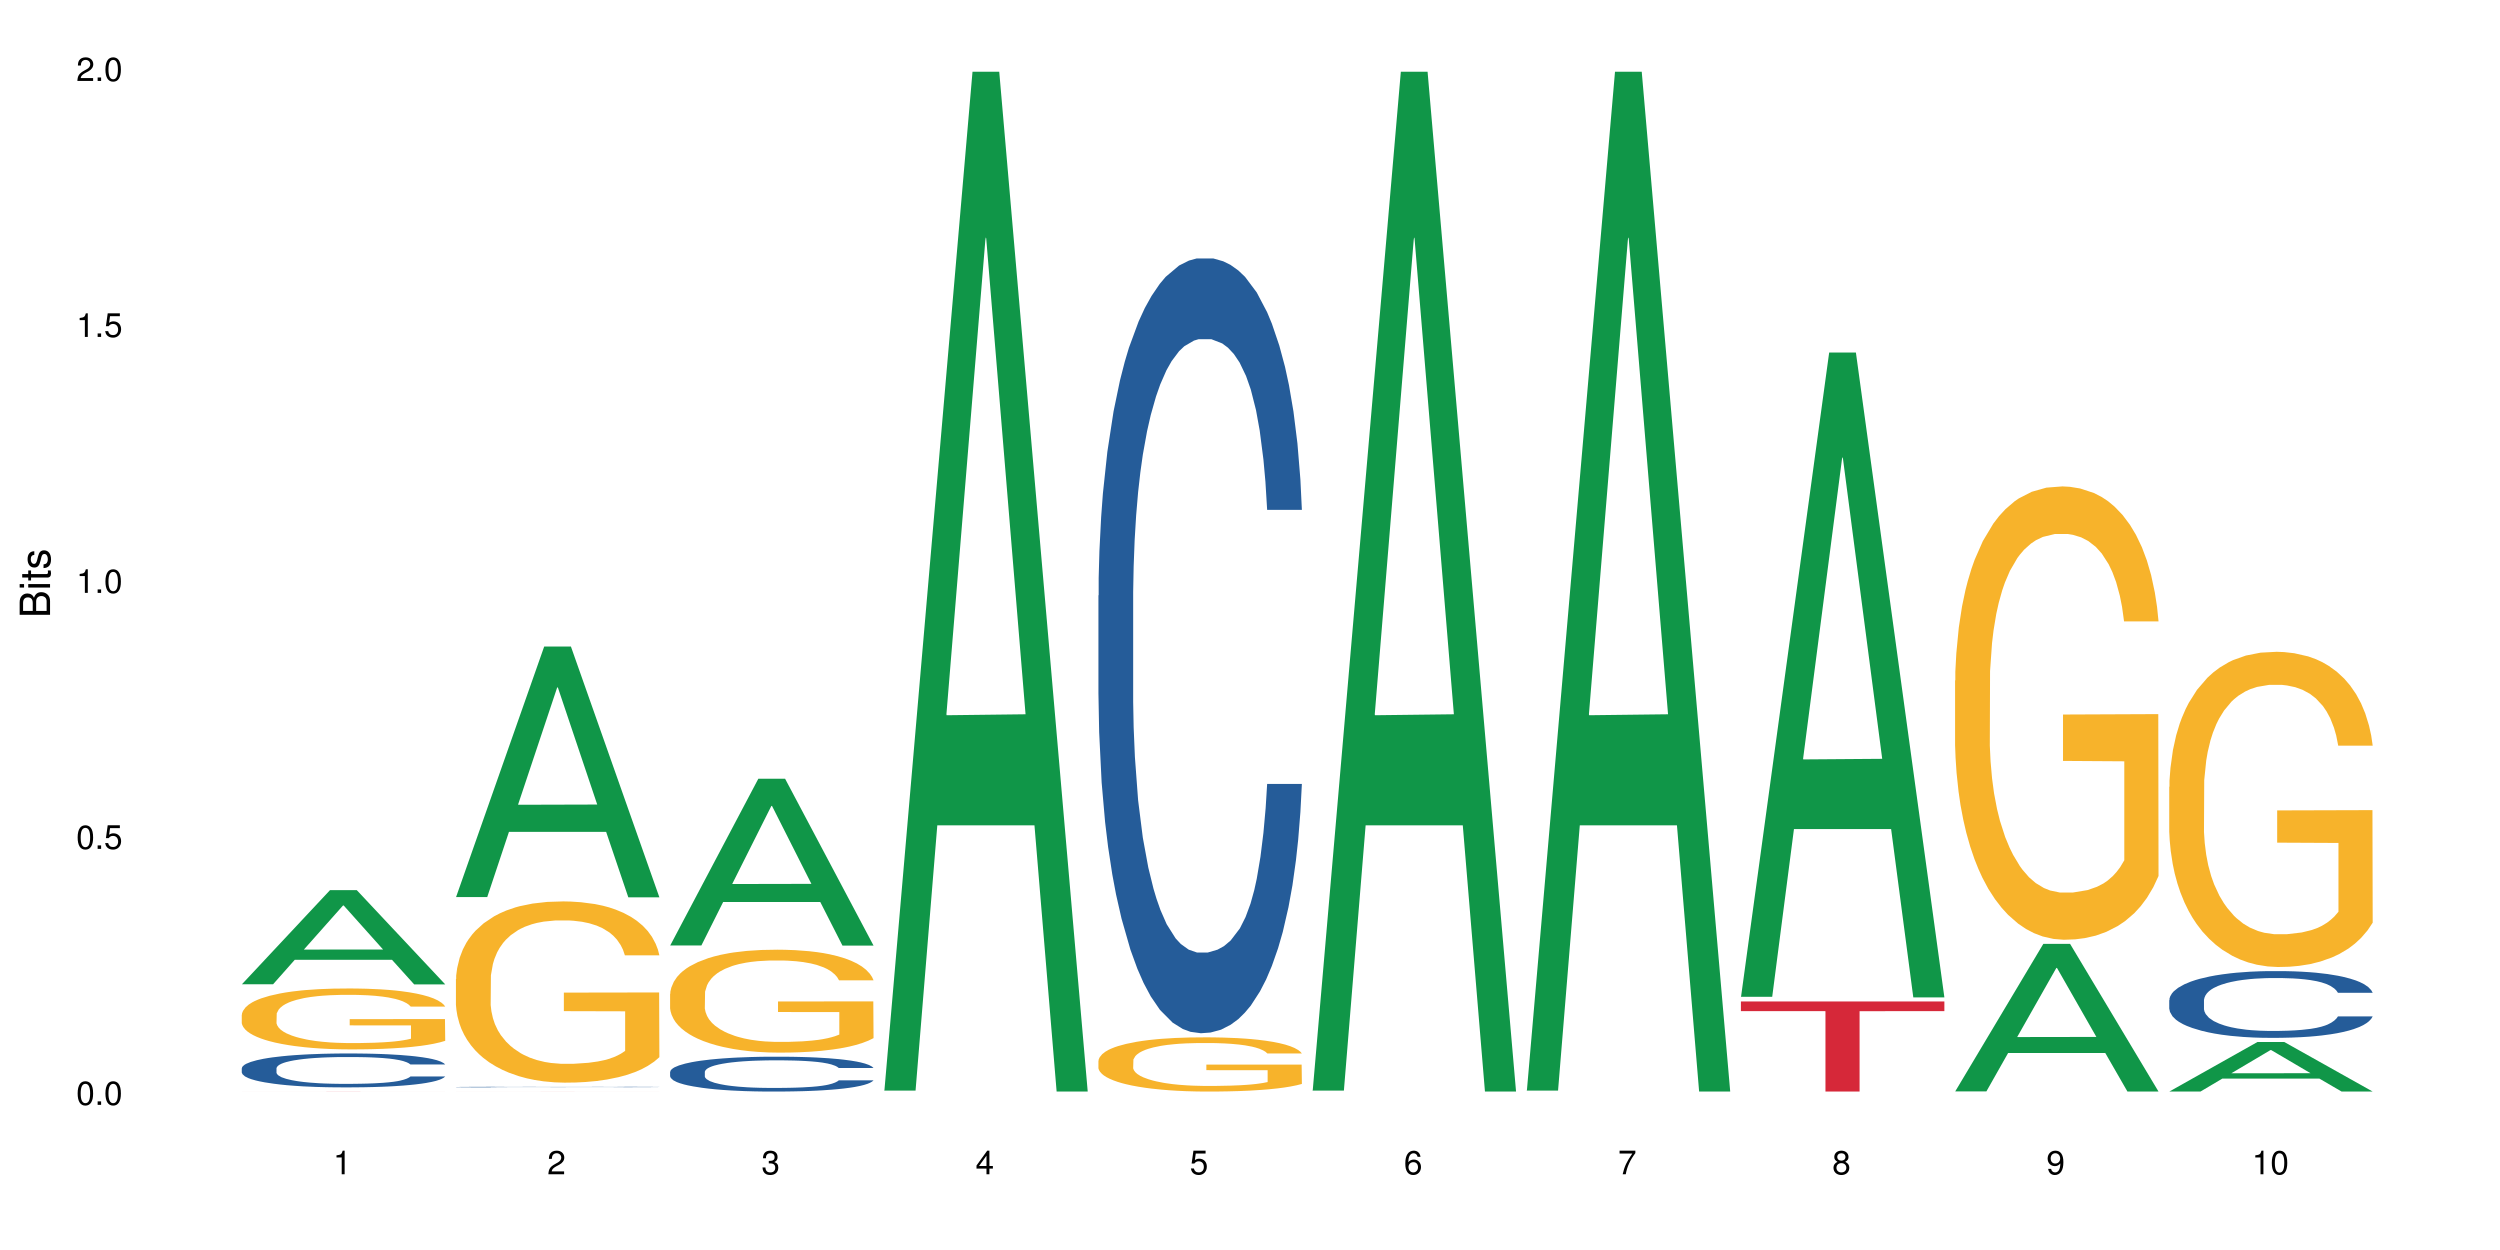 <?xml version="1.0" encoding="UTF-8"?>
<svg xmlns="http://www.w3.org/2000/svg" xmlns:xlink="http://www.w3.org/1999/xlink" width="720pt" height="360pt" viewBox="0 0 720 360" version="1.1">
<defs>
<g>
<symbol overflow="visible" id="glyph0-0">
<path style="stroke:none;" d=""/>
</symbol>
<symbol overflow="visible" id="glyph0-1">
<path style="stroke:none;" d="M 2.641 -6.797 C 2 -6.797 1.422 -6.531 1.078 -6.047 C 0.641 -5.453 0.406 -4.547 0.406 -3.297 C 0.406 -1 1.188 0.219 2.641 0.219 C 4.078 0.219 4.859 -1 4.859 -3.234 C 4.859 -4.562 4.656 -5.438 4.203 -6.047 C 3.844 -6.531 3.281 -6.797 2.641 -6.797 Z M 2.641 -6.047 C 3.547 -6.047 4 -5.125 4 -3.312 C 4 -1.375 3.562 -0.484 2.625 -0.484 C 1.734 -0.484 1.281 -1.422 1.281 -3.281 C 1.281 -5.141 1.734 -6.047 2.641 -6.047 Z M 2.641 -6.047 "/>
</symbol>
<symbol overflow="visible" id="glyph0-2">
<path style="stroke:none;" d="M 1.828 -1 L 0.828 -1 L 0.828 0 L 1.828 0 Z M 1.828 -1 "/>
</symbol>
<symbol overflow="visible" id="glyph0-3">
<path style="stroke:none;" d="M 4.562 -6.797 L 1.062 -6.797 L 0.547 -3.094 L 1.328 -3.094 C 1.719 -3.562 2.047 -3.734 2.578 -3.734 C 3.484 -3.734 4.062 -3.109 4.062 -2.094 C 4.062 -1.125 3.484 -0.531 2.578 -0.531 C 1.828 -0.531 1.375 -0.906 1.188 -1.672 L 0.328 -1.672 C 0.453 -1.109 0.547 -0.844 0.75 -0.594 C 1.125 -0.078 1.828 0.219 2.594 0.219 C 3.969 0.219 4.922 -0.781 4.922 -2.219 C 4.922 -3.562 4.031 -4.484 2.719 -4.484 C 2.25 -4.484 1.859 -4.359 1.469 -4.062 L 1.734 -5.969 L 4.562 -5.969 Z M 4.562 -6.797 "/>
</symbol>
<symbol overflow="visible" id="glyph0-4">
<path style="stroke:none;" d="M 2.484 -4.844 L 2.484 0 L 3.328 0 L 3.328 -6.797 L 2.766 -6.797 C 2.469 -5.75 2.281 -5.609 0.984 -5.453 L 0.984 -4.844 Z M 2.484 -4.844 "/>
</symbol>
<symbol overflow="visible" id="glyph0-5">
<path style="stroke:none;" d="M 4.859 -0.828 L 1.281 -0.828 C 1.359 -1.391 1.672 -1.75 2.5 -2.234 L 3.469 -2.75 C 4.406 -3.266 4.906 -3.969 4.906 -4.812 C 4.906 -5.375 4.672 -5.906 4.266 -6.266 C 3.859 -6.625 3.375 -6.797 2.719 -6.797 C 1.859 -6.797 1.219 -6.5 0.844 -5.922 C 0.609 -5.562 0.5 -5.125 0.484 -4.438 L 1.328 -4.438 C 1.359 -4.906 1.406 -5.188 1.531 -5.406 C 1.75 -5.812 2.188 -6.062 2.703 -6.062 C 3.469 -6.062 4.031 -5.516 4.031 -4.781 C 4.031 -4.25 3.719 -3.797 3.125 -3.438 L 2.234 -2.938 C 0.812 -2.141 0.406 -1.5 0.328 0 L 4.859 0 Z M 4.859 -0.828 "/>
</symbol>
<symbol overflow="visible" id="glyph0-6">
<path style="stroke:none;" d="M 2.125 -3.125 L 2.578 -3.125 C 3.516 -3.125 3.984 -2.703 3.984 -1.891 C 3.984 -1.031 3.469 -0.531 2.578 -0.531 C 1.656 -0.531 1.203 -0.984 1.156 -1.969 L 0.312 -1.969 C 0.344 -1.422 0.438 -1.078 0.609 -0.766 C 0.953 -0.109 1.625 0.219 2.547 0.219 C 3.953 0.219 4.859 -0.609 4.859 -1.906 C 4.859 -2.766 4.516 -3.25 3.703 -3.516 C 4.344 -3.766 4.656 -4.25 4.656 -4.938 C 4.656 -6.109 3.875 -6.797 2.578 -6.797 C 1.203 -6.797 0.484 -6.047 0.453 -4.609 L 1.297 -4.609 C 1.312 -5.016 1.344 -5.25 1.453 -5.453 C 1.641 -5.828 2.062 -6.062 2.594 -6.062 C 3.344 -6.062 3.797 -5.625 3.797 -4.906 C 3.797 -4.422 3.609 -4.141 3.25 -3.984 C 3.016 -3.891 2.719 -3.844 2.125 -3.844 Z M 2.125 -3.125 "/>
</symbol>
<symbol overflow="visible" id="glyph0-7">
<path style="stroke:none;" d="M 3.141 -1.625 L 3.141 0 L 3.984 0 L 3.984 -1.625 L 4.984 -1.625 L 4.984 -2.391 L 3.984 -2.391 L 3.984 -6.797 L 3.359 -6.797 L 0.266 -2.516 L 0.266 -1.625 Z M 3.141 -2.391 L 1 -2.391 L 3.141 -5.359 Z M 3.141 -2.391 "/>
</symbol>
<symbol overflow="visible" id="glyph0-8">
<path style="stroke:none;" d="M 4.781 -5.031 C 4.609 -6.141 3.891 -6.797 2.844 -6.797 C 2.094 -6.797 1.422 -6.438 1.031 -5.828 C 0.609 -5.172 0.406 -4.344 0.406 -3.094 C 0.406 -1.953 0.578 -1.234 0.984 -0.625 C 1.359 -0.078 1.953 0.219 2.703 0.219 C 3.984 0.219 4.922 -0.734 4.922 -2.078 C 4.922 -3.344 4.062 -4.234 2.844 -4.234 C 2.172 -4.234 1.641 -3.969 1.281 -3.469 C 1.281 -5.125 1.828 -6.047 2.797 -6.047 C 3.391 -6.047 3.797 -5.672 3.938 -5.031 Z M 2.734 -3.484 C 3.547 -3.484 4.062 -2.922 4.062 -2 C 4.062 -1.156 3.484 -0.531 2.703 -0.531 C 1.922 -0.531 1.328 -1.188 1.328 -2.047 C 1.328 -2.891 1.906 -3.484 2.734 -3.484 Z M 2.734 -3.484 "/>
</symbol>
<symbol overflow="visible" id="glyph0-9">
<path style="stroke:none;" d="M 4.984 -6.797 L 0.438 -6.797 L 0.438 -5.969 L 4.109 -5.969 C 2.5 -3.656 1.828 -2.234 1.328 0 L 2.219 0 C 2.594 -2.172 3.453 -4.047 4.984 -6.094 Z M 4.984 -6.797 "/>
</symbol>
<symbol overflow="visible" id="glyph0-10">
<path style="stroke:none;" d="M 3.75 -3.578 C 4.453 -4 4.688 -4.344 4.688 -4.984 C 4.688 -6.047 3.844 -6.797 2.641 -6.797 C 1.438 -6.797 0.594 -6.047 0.594 -4.984 C 0.594 -4.359 0.828 -4.016 1.516 -3.578 C 0.734 -3.203 0.359 -2.641 0.359 -1.891 C 0.359 -0.641 1.297 0.219 2.641 0.219 C 3.984 0.219 4.922 -0.641 4.922 -1.875 C 4.922 -2.641 4.531 -3.203 3.75 -3.578 Z M 2.641 -6.047 C 3.359 -6.047 3.812 -5.625 3.812 -4.969 C 3.812 -4.344 3.344 -3.922 2.641 -3.922 C 1.922 -3.922 1.453 -4.344 1.453 -4.984 C 1.453 -5.625 1.922 -6.047 2.641 -6.047 Z M 2.641 -3.203 C 3.484 -3.203 4.062 -2.672 4.062 -1.875 C 4.062 -1.062 3.484 -0.531 2.625 -0.531 C 1.797 -0.531 1.219 -1.078 1.219 -1.875 C 1.219 -2.672 1.797 -3.203 2.641 -3.203 Z M 2.641 -3.203 "/>
</symbol>
<symbol overflow="visible" id="glyph0-11">
<path style="stroke:none;" d="M 0.516 -1.547 C 0.672 -0.438 1.406 0.219 2.438 0.219 C 3.188 0.219 3.859 -0.141 4.266 -0.75 C 4.688 -1.406 4.891 -2.25 4.891 -3.484 C 4.891 -4.625 4.703 -5.359 4.312 -5.953 C 3.938 -6.5 3.344 -6.797 2.594 -6.797 C 1.297 -6.797 0.359 -5.844 0.359 -4.516 C 0.359 -3.25 1.234 -2.344 2.453 -2.344 C 3.094 -2.344 3.562 -2.578 4.016 -3.109 C 4 -1.453 3.469 -0.531 2.5 -0.531 C 1.906 -0.531 1.484 -0.906 1.359 -1.547 Z M 2.578 -6.062 C 3.375 -6.062 3.969 -5.406 3.969 -4.531 C 3.969 -3.688 3.375 -3.094 2.547 -3.094 C 1.734 -3.094 1.234 -3.672 1.234 -4.578 C 1.234 -5.438 1.797 -6.062 2.578 -6.062 Z M 2.578 -6.062 "/>
</symbol>
<symbol overflow="visible" id="glyph1-0">
<path style="stroke:none;" d=""/>
</symbol>
<symbol overflow="visible" id="glyph1-1">
<path style="stroke:none;" d="M 0 -0.953 L 0 -4.891 C 0 -5.719 -0.234 -6.344 -0.734 -6.797 C -1.188 -7.234 -1.812 -7.469 -2.5 -7.469 C -3.547 -7.469 -4.188 -7 -4.625 -5.875 C -4.984 -6.672 -5.641 -7.094 -6.531 -7.094 C -7.156 -7.094 -7.734 -6.859 -8.141 -6.391 C -8.562 -5.938 -8.75 -5.344 -8.75 -4.5 L -8.75 -0.953 Z M -4.984 -2.062 L -7.766 -2.062 L -7.766 -4.219 C -7.766 -4.844 -7.688 -5.203 -7.453 -5.5 C -7.219 -5.812 -6.859 -5.969 -6.375 -5.969 C -5.906 -5.969 -5.531 -5.812 -5.297 -5.5 C -5.062 -5.203 -4.984 -4.844 -4.984 -4.219 Z M -0.984 -2.062 L -4 -2.062 L -4 -4.781 C -4 -5.328 -3.859 -5.688 -3.578 -5.953 C -3.297 -6.219 -2.922 -6.359 -2.484 -6.359 C -2.062 -6.359 -1.688 -6.219 -1.406 -5.953 C -1.109 -5.688 -0.984 -5.328 -0.984 -4.781 Z M -0.984 -2.062 "/>
</symbol>
<symbol overflow="visible" id="glyph1-2">
<path style="stroke:none;" d="M -6.281 -1.797 L -6.281 -0.797 L 0 -0.797 L 0 -1.797 Z M -8.75 -1.797 L -8.75 -0.797 L -7.484 -0.797 L -7.484 -1.797 Z M -8.75 -1.797 "/>
</symbol>
<symbol overflow="visible" id="glyph1-3">
<path style="stroke:none;" d="M -6.281 -3.047 L -6.281 -2.016 L -8.016 -2.016 L -8.016 -1.016 L -6.281 -1.016 L -6.281 -0.172 L -5.469 -0.172 L -5.469 -1.016 L -0.719 -1.016 C -0.078 -1.016 0.281 -1.453 0.281 -2.234 C 0.281 -2.469 0.25 -2.719 0.188 -3.047 L -0.641 -3.047 C -0.609 -2.922 -0.594 -2.766 -0.594 -2.562 C -0.594 -2.141 -0.719 -2.016 -1.156 -2.016 L -5.469 -2.016 L -5.469 -3.047 Z M -6.281 -3.047 "/>
</symbol>
<symbol overflow="visible" id="glyph1-4">
<path style="stroke:none;" d="M -4.531 -5.25 C -5.766 -5.25 -6.469 -4.422 -6.469 -2.969 C -6.469 -1.516 -5.719 -0.562 -4.547 -0.562 C -3.562 -0.562 -3.094 -1.062 -2.734 -2.562 L -2.516 -3.484 C -2.344 -4.188 -2.094 -4.469 -1.625 -4.469 C -1.047 -4.469 -0.641 -3.875 -0.641 -3 C -0.641 -2.453 -0.797 -2 -1.062 -1.75 C -1.25 -1.594 -1.422 -1.531 -1.875 -1.469 L -1.875 -0.406 C -0.422 -0.453 0.281 -1.266 0.281 -2.922 C 0.281 -4.5 -0.5 -5.516 -1.719 -5.516 C -2.656 -5.516 -3.172 -4.984 -3.469 -3.734 L -3.703 -2.766 C -3.891 -1.953 -4.156 -1.609 -4.594 -1.609 C -5.172 -1.609 -5.547 -2.125 -5.547 -2.938 C -5.547 -3.75 -5.203 -4.172 -4.531 -4.203 Z M -4.531 -5.25 "/>
</symbol>
</g>
</defs>
<g id="surface74815">
<rect x="0" y="0" width="720" height="360" style="fill:rgb(100%,100%,100%);fill-opacity:1;stroke:none;"/>
<path style=" stroke:none;fill-rule:nonzero;fill:rgb(6.275%,58.824%,28.235%);fill-opacity:1;" d="M 69.629 283.473 L 69.691 283.449 L 95.047 256.355 L 102.746 256.355 L 128.223 283.5 L 119.273 283.5 L 112.887 276.414 L 84.902 276.414 L 78.645 283.473 L 69.629 283.473 L 87.598 273.48 L 110.32 273.457 L 98.988 260.789 L 98.863 260.766 L 98.738 260.84 L 87.535 273.457 L 87.598 273.48 Z M 69.629 283.473 "/>
<path style=" stroke:none;fill-rule:nonzero;fill:rgb(14.51%,36.078%,60%);fill-opacity:1;" d="M 69.629 307.652 L 69.699 307.645 L 69.699 307.43 L 69.914 307.094 L 70.414 306.664 L 70.914 306.371 L 72.203 305.844 L 73.988 305.336 L 75.848 304.941 L 77.203 304.711 L 78.418 304.531 L 81.207 304.203 L 82.992 304.031 L 84.922 303.879 L 87.281 303.73 L 88.996 303.641 L 92.852 303.496 L 95.711 303.434 L 97.926 303.406 L 102.715 303.406 L 105.574 303.441 L 107.645 303.488 L 109.93 303.559 L 111.859 303.641 L 115.219 303.836 L 118.219 304.086 L 119.578 304.227 L 121.723 304.504 L 123.367 304.773 L 124.508 305.004 L 125.797 305.336 L 126.938 305.734 L 127.797 306.191 L 128.223 306.574 L 118.219 306.574 L 117.719 306.219 L 117.148 305.941 L 116.078 305.574 L 115.004 305.316 L 113.504 305.059 L 112.148 304.887 L 110.289 304.719 L 108.645 304.613 L 106.93 304.531 L 105.285 304.477 L 102.141 304.426 L 98.5 304.426 L 97.141 304.441 L 94.355 304.516 L 92.852 304.578 L 90.711 304.703 L 89.207 304.816 L 87.422 304.996 L 86.207 305.148 L 84.707 305.379 L 83.637 305.586 L 82.422 305.879 L 81.707 306.102 L 81.062 306.352 L 80.492 306.645 L 80.062 306.957 L 79.777 307.289 L 79.633 307.609 L 79.633 308.992 L 79.777 309.312 L 80.133 309.688 L 81.062 310.234 L 82.422 310.707 L 83.992 311.082 L 85.492 311.348 L 86.352 311.473 L 87.492 311.617 L 89.281 311.793 L 91.852 311.973 L 93.352 312.043 L 95.641 312.113 L 97.996 312.152 L 101.141 312.152 L 103.93 312.113 L 105.785 312.07 L 107.715 312 L 110.359 311.848 L 112.004 311.703 L 113.434 311.535 L 114.504 311.367 L 115.219 311.223 L 116.293 310.945 L 117.148 310.645 L 117.793 310.332 L 118.219 310.027 L 128.223 310.027 L 127.797 310.383 L 127.152 310.73 L 126.508 310.992 L 125.508 311.305 L 124.367 311.578 L 122.723 311.891 L 121.363 312.098 L 119.578 312.32 L 117.934 312.488 L 116.148 312.641 L 113.504 312.82 L 111.789 312.91 L 109.93 312.988 L 107.715 313.062 L 104.93 313.125 L 101.93 313.16 L 99.141 313.168 L 96.141 313.148 L 93.926 313.113 L 90.996 313.035 L 87.352 312.875 L 84.707 312.703 L 82.633 312.535 L 80.848 312.355 L 78.848 312.113 L 76.273 311.723 L 74.703 311.418 L 73.633 311.168 L 72.418 310.82 L 71.559 310.508 L 70.559 310.008 L 69.844 309.375 L 69.629 308.887 Z M 69.629 307.652 "/>
<path style=" stroke:none;fill-rule:nonzero;fill:rgb(96.863%,70.196%,16.863%);fill-opacity:1;" d="M 69.629 292.195 L 69.699 292.18 L 69.699 291.859 L 69.988 291.137 L 70.703 290.145 L 71.629 289.324 L 72.629 288.684 L 73.273 288.348 L 74.344 287.867 L 75.273 287.516 L 77.633 286.793 L 80.633 286.121 L 82.277 285.832 L 84.137 285.559 L 86.777 285.254 L 87.992 285.145 L 91.711 284.887 L 95.926 284.727 L 100.57 284.68 L 102.715 284.695 L 105.645 284.758 L 109.645 284.934 L 111.934 285.094 L 113.719 285.254 L 115.578 285.465 L 117.863 285.785 L 120.008 286.168 L 121.723 286.555 L 123.438 287.035 L 124.867 287.547 L 126.082 288.109 L 127.152 288.781 L 127.797 289.344 L 128.223 289.902 L 118.293 289.902 L 117.719 289.344 L 117.078 288.91 L 116.004 288.379 L 114.934 287.996 L 113.863 287.691 L 111.859 287.273 L 110.145 287.02 L 108.004 286.793 L 105.93 286.648 L 103.57 286.555 L 102.141 286.52 L 98.355 286.52 L 94.926 286.633 L 92.926 286.762 L 91.496 286.891 L 89.496 287.129 L 88.281 287.324 L 87.566 287.449 L 85.422 287.949 L 83.992 288.398 L 83.207 288.699 L 82.207 289.184 L 81.492 289.613 L 80.707 290.254 L 80.277 290.738 L 79.703 291.828 L 79.633 294.711 L 79.848 295.32 L 80.277 295.977 L 80.848 296.555 L 81.707 297.164 L 82.562 297.629 L 84.062 298.254 L 85.352 298.672 L 86.352 298.941 L 88.281 299.375 L 89.066 299.52 L 90.922 299.809 L 92.852 300.031 L 95.211 300.227 L 96.996 300.32 L 99.855 300.402 L 103.5 300.402 L 107.789 300.305 L 110.504 300.176 L 112.359 300.047 L 113.574 299.938 L 115.078 299.762 L 116.148 299.598 L 117.148 299.422 L 118.363 299.152 L 118.363 295.32 L 100.715 295.305 L 100.715 293.508 L 128.152 293.492 L 128.223 299.762 L 126.723 300.191 L 124.867 300.609 L 123.078 300.93 L 121.223 301.203 L 118.578 301.508 L 116.434 301.699 L 113.148 301.922 L 110.145 302.066 L 107 302.164 L 104.215 302.211 L 100.93 302.227 L 97.996 302.195 L 94.855 302.102 L 92.352 301.973 L 90.066 301.812 L 87.781 301.602 L 84.922 301.266 L 83.062 300.992 L 81.133 300.656 L 79.203 300.258 L 77.488 299.824 L 76.348 299.488 L 75.203 299.102 L 73.988 298.621 L 72.844 298.078 L 71.988 297.582 L 71.203 297.02 L 70.629 296.492 L 70.059 295.77 L 69.773 295.191 L 69.629 294.695 Z M 69.629 292.195 "/>
<path style=" stroke:none;fill-rule:nonzero;fill:rgb(83.922%,15.686%,22.353%);fill-opacity:1;" d="M 69.629 314.348 L 128.223 314.348 L 128.223 314.352 L 103.805 314.352 L 103.805 314.371 L 93.98 314.371 L 93.98 314.352 L 69.629 314.352 Z M 69.629 314.348 "/>
<path style=" stroke:none;fill-rule:nonzero;fill:rgb(6.275%,58.824%,28.235%);fill-opacity:1;" d="M 131.309 258.359 L 131.371 258.289 L 156.727 186.203 L 164.426 186.203 L 189.902 258.426 L 180.953 258.426 L 174.566 239.574 L 146.582 239.574 L 140.324 258.359 L 131.309 258.359 L 149.273 231.773 L 172 231.707 L 160.668 198 L 160.543 197.934 L 160.418 198.137 L 149.211 231.707 L 149.273 231.773 Z M 131.309 258.359 "/>
<path style=" stroke:none;fill-rule:nonzero;fill:rgb(14.51%,36.078%,60%);fill-opacity:1;" d="M 131.309 313.07 L 131.379 313.07 L 131.379 313.066 L 131.594 313.059 L 132.594 313.043 L 133.883 313.035 L 135.668 313.023 L 137.523 313.016 L 138.883 313.012 L 140.098 313.008 L 142.883 313 L 144.672 312.996 L 146.602 312.992 L 148.957 312.992 L 150.672 312.988 L 154.531 312.984 L 169.324 312.984 L 171.609 312.988 L 173.539 312.988 L 176.898 312.992 L 179.898 313 L 181.258 313 L 183.402 313.008 L 185.043 313.012 L 186.188 313.016 L 187.473 313.023 L 188.617 313.031 L 189.477 313.039 L 189.902 313.047 L 179.898 313.047 L 179.398 313.043 L 178.828 313.035 L 177.758 313.027 L 176.684 313.023 L 175.184 313.02 L 173.824 313.016 L 171.969 313.012 L 170.324 313.008 L 166.965 313.008 L 163.82 313.004 L 158.82 313.004 L 156.031 313.008 L 154.531 313.008 L 152.387 313.012 L 150.887 313.012 L 149.102 313.016 L 147.887 313.02 L 146.387 313.023 L 145.312 313.027 L 144.098 313.035 L 143.387 313.039 L 142.742 313.043 L 142.172 313.051 L 141.742 313.055 L 141.457 313.062 L 141.312 313.07 L 141.312 313.098 L 141.457 313.105 L 141.812 313.113 L 142.742 313.121 L 144.098 313.133 L 145.672 313.141 L 147.172 313.145 L 148.031 313.148 L 149.172 313.148 L 150.961 313.152 L 153.531 313.156 L 155.031 313.16 L 167.465 313.16 L 169.395 313.156 L 172.039 313.156 L 173.684 313.152 L 175.113 313.148 L 176.184 313.145 L 176.898 313.141 L 177.969 313.137 L 178.828 313.129 L 179.473 313.125 L 179.898 313.117 L 189.902 313.117 L 189.477 313.125 L 188.832 313.133 L 188.188 313.137 L 187.188 313.145 L 186.047 313.148 L 184.402 313.156 L 183.043 313.16 L 181.258 313.164 L 179.613 313.168 L 177.828 313.172 L 175.184 313.176 L 173.469 313.176 L 171.609 313.18 L 163.605 313.18 L 160.82 313.184 L 157.82 313.18 L 152.676 313.18 L 149.031 313.176 L 146.387 313.172 L 144.312 313.168 L 142.527 313.164 L 140.527 313.16 L 137.953 313.152 L 136.383 313.145 L 135.309 313.141 L 134.094 313.133 L 133.238 313.129 L 132.238 313.117 L 131.523 313.105 L 131.309 313.094 Z M 131.309 313.07 "/>
<path style=" stroke:none;fill-rule:nonzero;fill:rgb(96.863%,70.196%,16.863%);fill-opacity:1;" d="M 131.309 281.965 L 131.379 281.914 L 131.379 280.961 L 131.664 278.816 L 132.379 275.859 L 133.309 273.43 L 134.309 271.523 L 134.953 270.523 L 136.023 269.094 L 136.953 268.043 L 139.312 265.898 L 142.312 263.895 L 143.957 263.039 L 145.812 262.227 L 148.457 261.32 L 149.672 260.988 L 153.391 260.227 L 157.605 259.75 L 162.25 259.605 L 164.395 259.652 L 167.324 259.844 L 171.324 260.367 L 173.613 260.844 L 175.398 261.32 L 177.254 261.941 L 179.543 262.895 L 181.688 264.039 L 183.402 265.184 L 185.117 266.613 L 186.547 268.137 L 187.762 269.809 L 188.832 271.809 L 189.477 273.477 L 189.902 275.145 L 179.973 275.145 L 179.398 273.477 L 178.758 272.191 L 177.684 270.617 L 176.613 269.473 L 175.539 268.566 L 173.539 267.328 L 171.824 266.566 L 169.68 265.898 L 167.609 265.469 L 165.25 265.184 L 163.82 265.086 L 160.035 265.086 L 156.605 265.422 L 154.605 265.805 L 153.176 266.184 L 151.172 266.898 L 149.957 267.473 L 149.246 267.852 L 147.102 269.332 L 145.672 270.664 L 144.887 271.57 L 143.887 273 L 143.172 274.289 L 142.383 276.195 L 141.957 277.625 L 141.383 280.867 L 141.312 289.449 L 141.527 291.258 L 141.957 293.215 L 142.527 294.93 L 143.387 296.742 L 144.242 298.125 L 145.742 299.984 L 147.027 301.223 L 148.031 302.031 L 149.957 303.32 L 150.746 303.75 L 152.602 304.605 L 154.531 305.273 L 156.891 305.848 L 158.676 306.133 L 161.535 306.371 L 165.18 306.371 L 169.469 306.086 L 172.184 305.703 L 174.039 305.32 L 175.254 304.988 L 176.754 304.465 L 177.828 303.988 L 178.828 303.461 L 180.043 302.652 L 180.043 291.258 L 162.391 291.211 L 162.391 285.871 L 189.832 285.824 L 189.902 304.465 L 188.402 305.75 L 186.547 306.988 L 184.758 307.945 L 182.902 308.754 L 180.258 309.66 L 178.113 310.23 L 174.824 310.898 L 171.824 311.328 L 168.68 311.613 L 165.895 311.758 L 162.605 311.805 L 159.676 311.711 L 156.531 311.422 L 154.031 311.043 L 151.746 310.566 L 149.457 309.945 L 146.602 308.945 L 144.742 308.133 L 142.812 307.133 L 140.883 305.941 L 139.168 304.656 L 138.027 303.652 L 136.883 302.508 L 135.668 301.078 L 134.523 299.457 L 133.668 297.98 L 132.879 296.312 L 132.309 294.738 L 131.738 292.594 L 131.453 290.879 L 131.309 289.398 Z M 131.309 281.965 "/>
<path style=" stroke:none;fill-rule:nonzero;fill:rgb(83.922%,15.686%,22.353%);fill-opacity:1;" d="M 131.309 314.359 L 189.902 314.359 L 189.902 314.363 L 165.484 314.363 L 165.484 314.371 L 155.656 314.371 L 155.656 314.363 L 131.309 314.363 Z M 131.309 314.359 "/>
<path style=" stroke:none;fill-rule:nonzero;fill:rgb(6.275%,58.824%,28.235%);fill-opacity:1;" d="M 192.988 272.285 L 193.051 272.242 L 218.402 224.273 L 226.105 224.273 L 251.582 272.332 L 242.629 272.332 L 236.246 259.785 L 208.262 259.785 L 202.004 272.285 L 192.988 272.285 L 210.953 254.598 L 233.68 254.551 L 222.348 232.125 L 222.223 232.078 L 222.098 232.215 L 210.891 254.551 L 210.953 254.598 Z M 192.988 272.285 "/>
<path style=" stroke:none;fill-rule:nonzero;fill:rgb(14.51%,36.078%,60%);fill-opacity:1;" d="M 192.988 308.699 L 193.059 308.691 L 193.059 308.473 L 193.273 308.121 L 193.773 307.684 L 194.273 307.379 L 195.559 306.84 L 197.348 306.316 L 199.203 305.91 L 200.562 305.672 L 201.777 305.488 L 204.562 305.148 L 206.352 304.977 L 208.281 304.82 L 210.637 304.664 L 212.352 304.574 L 216.211 304.426 L 219.07 304.359 L 221.285 304.332 L 226.074 304.332 L 228.93 304.371 L 231.004 304.418 L 233.289 304.488 L 235.219 304.574 L 238.578 304.773 L 241.578 305.031 L 242.938 305.18 L 245.082 305.461 L 246.723 305.738 L 247.867 305.977 L 249.152 306.316 L 250.297 306.727 L 251.152 307.195 L 251.582 307.59 L 241.578 307.59 L 241.078 307.223 L 240.508 306.938 L 239.434 306.562 L 238.363 306.297 L 236.863 306.031 L 235.504 305.855 L 233.648 305.684 L 232.004 305.574 L 230.289 305.488 L 228.645 305.434 L 225.5 305.379 L 221.855 305.379 L 220.5 305.398 L 217.711 305.473 L 216.211 305.535 L 214.066 305.664 L 212.566 305.785 L 210.781 305.969 L 209.566 306.121 L 208.066 306.363 L 206.992 306.574 L 205.777 306.875 L 205.062 307.105 L 204.422 307.363 L 203.848 307.664 L 203.422 307.984 L 203.133 308.324 L 202.992 308.656 L 202.992 310.078 L 203.133 310.406 L 203.492 310.793 L 204.422 311.352 L 205.777 311.84 L 207.352 312.223 L 208.852 312.5 L 209.707 312.629 L 210.852 312.773 L 212.637 312.957 L 215.211 313.141 L 216.711 313.215 L 219 313.289 L 221.355 313.324 L 224.5 313.324 L 227.289 313.289 L 229.145 313.242 L 231.074 313.168 L 233.719 313.012 L 235.363 312.867 L 236.793 312.691 L 237.863 312.516 L 238.578 312.371 L 239.648 312.086 L 240.508 311.773 L 241.148 311.453 L 241.578 311.141 L 251.582 311.141 L 251.152 311.508 L 250.512 311.867 L 249.867 312.133 L 248.867 312.453 L 247.723 312.738 L 246.082 313.059 L 244.723 313.27 L 242.938 313.5 L 241.293 313.672 L 239.508 313.828 L 236.863 314.012 L 235.148 314.105 L 233.289 314.188 L 231.074 314.262 L 228.289 314.324 L 225.285 314.363 L 222.5 314.371 L 219.5 314.352 L 217.285 314.316 L 214.352 314.234 L 210.711 314.066 L 208.066 313.895 L 205.992 313.719 L 204.207 313.535 L 202.207 313.289 L 199.633 312.883 L 198.062 312.574 L 196.988 312.316 L 195.773 311.957 L 194.918 311.637 L 193.918 311.121 L 193.203 310.473 L 192.988 309.969 Z M 192.988 308.699 "/>
<path style=" stroke:none;fill-rule:nonzero;fill:rgb(96.863%,70.196%,16.863%);fill-opacity:1;" d="M 192.988 286.207 L 193.059 286.18 L 193.059 285.641 L 193.344 284.422 L 194.059 282.742 L 194.988 281.363 L 195.988 280.277 L 196.633 279.711 L 197.703 278.898 L 198.633 278.301 L 200.992 277.086 L 203.992 275.945 L 205.637 275.461 L 207.492 275 L 210.137 274.484 L 211.352 274.297 L 215.066 273.863 L 219.285 273.594 L 223.93 273.512 L 226.074 273.539 L 229.004 273.645 L 233.004 273.945 L 235.289 274.215 L 237.078 274.484 L 238.934 274.836 L 241.223 275.379 L 243.367 276.027 L 245.082 276.68 L 246.797 277.488 L 248.223 278.355 L 249.438 279.305 L 250.512 280.441 L 251.152 281.387 L 251.582 282.336 L 241.648 282.336 L 241.078 281.387 L 240.434 280.656 L 239.363 279.766 L 238.293 279.113 L 237.219 278.602 L 235.219 277.895 L 233.504 277.465 L 231.359 277.086 L 229.289 276.84 L 226.93 276.68 L 225.5 276.625 L 221.715 276.625 L 218.285 276.812 L 216.281 277.031 L 214.855 277.246 L 212.852 277.652 L 211.637 277.977 L 210.922 278.195 L 208.781 279.035 L 207.352 279.793 L 206.566 280.305 L 205.562 281.117 L 204.852 281.848 L 204.062 282.93 L 203.637 283.742 L 203.062 285.586 L 202.992 290.457 L 203.207 291.484 L 203.637 292.598 L 204.207 293.57 L 205.062 294.598 L 205.922 295.383 L 207.422 296.441 L 208.707 297.145 L 209.707 297.605 L 211.637 298.336 L 212.426 298.578 L 214.281 299.066 L 216.211 299.445 L 218.57 299.77 L 220.355 299.934 L 223.215 300.066 L 226.859 300.066 L 231.145 299.906 L 233.863 299.688 L 235.719 299.473 L 236.934 299.281 L 238.434 298.984 L 239.508 298.715 L 240.508 298.418 L 241.723 297.957 L 241.723 291.484 L 224.07 291.461 L 224.07 288.426 L 251.512 288.398 L 251.582 298.984 L 250.082 299.715 L 248.223 300.422 L 246.438 300.961 L 244.578 301.422 L 241.938 301.938 L 239.793 302.262 L 236.504 302.641 L 233.504 302.883 L 230.359 303.047 L 227.574 303.129 L 224.285 303.152 L 221.355 303.102 L 218.211 302.938 L 215.711 302.723 L 213.426 302.449 L 211.137 302.098 L 208.281 301.531 L 206.422 301.07 L 204.492 300.5 L 202.562 299.824 L 200.848 299.094 L 199.703 298.523 L 198.562 297.875 L 197.348 297.062 L 196.203 296.145 L 195.348 295.305 L 194.559 294.355 L 193.988 293.461 L 193.418 292.246 L 193.129 291.27 L 192.988 290.43 Z M 192.988 286.207 "/>
<path style=" stroke:none;fill-rule:nonzero;fill:rgb(6.275%,58.824%,28.235%);fill-opacity:1;" d="M 254.668 314.094 L 254.73 313.82 L 280.082 20.664 L 287.781 20.664 L 313.262 314.371 L 304.309 314.371 L 297.926 237.703 L 269.941 237.703 L 263.68 314.094 L 254.668 314.094 L 272.633 205.988 L 295.359 205.711 L 284.027 68.648 L 283.902 68.375 L 283.777 69.199 L 272.57 205.711 L 272.633 205.988 Z M 254.668 314.094 "/>
<path style=" stroke:none;fill-rule:nonzero;fill:rgb(14.51%,36.078%,60%);fill-opacity:1;" d="M 316.348 171.52 L 316.418 171.316 L 316.418 166.422 L 316.633 158.672 L 317.133 148.879 L 317.633 142.148 L 318.918 130.117 L 320.703 118.488 L 322.562 109.516 L 323.922 104.211 L 325.137 100.133 L 327.922 92.586 L 329.707 88.711 L 331.637 85.242 L 333.996 81.773 L 335.711 79.734 L 339.57 76.473 L 342.43 75.043 L 344.645 74.434 L 349.43 74.434 L 352.289 75.25 L 354.363 76.27 L 356.648 77.898 L 358.578 79.734 L 361.938 84.223 L 364.938 89.934 L 366.293 93.195 L 368.438 99.52 L 370.082 105.641 L 371.227 110.941 L 372.512 118.488 L 373.656 127.668 L 374.512 138.07 L 374.941 146.84 L 364.938 146.84 L 364.438 138.684 L 363.867 132.359 L 362.793 123.996 L 361.723 118.082 L 360.223 112.168 L 358.863 108.289 L 357.004 104.414 L 355.363 101.969 L 353.648 100.133 L 352.004 98.91 L 348.859 97.684 L 345.215 97.684 L 343.855 98.094 L 341.07 99.723 L 339.57 101.152 L 337.426 104.008 L 335.926 106.66 L 334.141 110.738 L 332.926 114.207 L 331.422 119.508 L 330.352 124.199 L 329.137 130.93 L 328.422 136.031 L 327.777 141.742 L 327.207 148.473 L 326.777 155.613 L 326.492 163.156 L 326.352 170.5 L 326.352 202.117 L 326.492 209.457 L 326.852 218.027 L 327.777 230.469 L 329.137 241.277 L 330.707 249.844 L 332.211 255.965 L 333.066 258.82 L 334.211 262.082 L 335.996 266.16 L 338.57 270.242 L 340.07 271.871 L 342.355 273.504 L 344.715 274.32 L 347.859 274.32 L 350.645 273.504 L 352.504 272.484 L 354.434 270.852 L 357.078 267.387 L 358.719 264.121 L 360.148 260.246 L 361.223 256.371 L 361.938 253.109 L 363.008 246.785 L 363.867 239.852 L 364.508 232.711 L 364.938 225.777 L 374.941 225.777 L 374.512 233.934 L 373.871 241.891 L 373.227 247.805 L 372.227 254.945 L 371.082 261.266 L 369.438 268.406 L 368.082 273.098 L 366.293 278.195 L 364.652 282.07 L 362.863 285.539 L 360.223 289.617 L 358.508 291.656 L 356.648 293.492 L 354.434 295.125 L 351.645 296.555 L 348.645 297.367 L 345.859 297.574 L 342.855 297.164 L 340.641 296.348 L 337.711 294.512 L 334.066 290.844 L 331.422 286.965 L 329.352 283.09 L 327.566 279.012 L 325.562 273.504 L 322.992 264.531 L 321.418 257.594 L 320.348 251.883 L 319.133 243.93 L 318.273 236.789 L 317.273 225.367 L 316.559 210.887 L 316.348 199.668 Z M 316.348 171.52 "/>
<path style=" stroke:none;fill-rule:nonzero;fill:rgb(96.863%,70.196%,16.863%);fill-opacity:1;" d="M 316.348 305.441 L 316.418 305.426 L 316.418 305.141 L 316.703 304.5 L 317.418 303.617 L 318.348 302.891 L 319.348 302.316 L 319.992 302.02 L 321.062 301.59 L 321.992 301.277 L 324.348 300.637 L 327.352 300.035 L 328.992 299.781 L 330.852 299.535 L 333.496 299.266 L 334.711 299.168 L 338.426 298.938 L 342.641 298.797 L 347.289 298.754 L 349.43 298.766 L 352.359 298.824 L 356.363 298.98 L 358.648 299.125 L 360.434 299.266 L 362.293 299.453 L 364.578 299.738 L 366.723 300.078 L 368.438 300.422 L 370.152 300.848 L 371.582 301.305 L 372.797 301.805 L 373.871 302.402 L 374.512 302.902 L 374.941 303.402 L 365.008 303.402 L 364.438 302.902 L 363.793 302.52 L 362.723 302.047 L 361.648 301.703 L 360.578 301.434 L 358.578 301.062 L 356.863 300.836 L 354.719 300.637 L 352.645 300.508 L 350.289 300.422 L 348.859 300.395 L 345.07 300.395 L 341.641 300.492 L 339.641 300.605 L 338.211 300.723 L 336.211 300.934 L 334.996 301.105 L 334.281 301.219 L 332.137 301.664 L 330.707 302.062 L 329.922 302.332 L 328.922 302.762 L 328.207 303.145 L 327.422 303.715 L 326.992 304.145 L 326.422 305.113 L 326.352 307.68 L 326.562 308.223 L 326.992 308.809 L 327.566 309.32 L 328.422 309.863 L 329.281 310.277 L 330.781 310.832 L 332.066 311.203 L 333.066 311.445 L 334.996 311.832 L 335.781 311.961 L 337.641 312.219 L 339.57 312.418 L 341.93 312.586 L 343.715 312.672 L 346.574 312.746 L 350.219 312.746 L 354.504 312.66 L 357.219 312.547 L 359.078 312.43 L 360.293 312.332 L 361.793 312.176 L 362.863 312.031 L 363.867 311.875 L 365.078 311.633 L 365.078 308.223 L 347.43 308.207 L 347.43 306.613 L 374.871 306.598 L 374.941 312.176 L 373.441 312.559 L 371.582 312.93 L 369.797 313.215 L 367.938 313.457 L 365.293 313.73 L 363.152 313.898 L 359.863 314.102 L 356.863 314.227 L 353.719 314.312 L 350.93 314.355 L 347.645 314.371 L 344.715 314.344 L 341.57 314.258 L 339.07 314.141 L 336.781 314 L 334.496 313.812 L 331.637 313.516 L 329.781 313.273 L 327.852 312.973 L 325.922 312.617 L 324.207 312.23 L 323.062 311.934 L 321.918 311.59 L 320.703 311.16 L 319.562 310.676 L 318.703 310.234 L 317.918 309.734 L 317.348 309.266 L 316.773 308.621 L 316.488 308.109 L 316.348 307.668 Z M 316.348 305.441 "/>
<path style=" stroke:none;fill-rule:nonzero;fill:rgb(6.275%,58.824%,28.235%);fill-opacity:1;" d="M 378.023 314.094 L 378.086 313.82 L 403.441 20.664 L 411.141 20.664 L 436.621 314.371 L 427.668 314.371 L 421.281 237.703 L 393.301 237.703 L 387.039 314.094 L 378.023 314.094 L 395.992 205.988 L 418.715 205.711 L 407.387 68.648 L 407.262 68.375 L 407.137 69.199 L 395.93 205.711 L 395.992 205.988 Z M 378.023 314.094 "/>
<path style=" stroke:none;fill-rule:nonzero;fill:rgb(6.275%,58.824%,28.235%);fill-opacity:1;" d="M 439.703 314.094 L 439.766 313.82 L 465.121 20.664 L 472.82 20.664 L 498.301 314.371 L 489.348 314.371 L 482.961 237.703 L 454.98 237.703 L 448.719 314.094 L 439.703 314.094 L 457.672 205.988 L 480.395 205.711 L 469.066 68.648 L 468.938 68.375 L 468.812 69.199 L 457.609 205.711 L 457.672 205.988 Z M 439.703 314.094 "/>
<path style=" stroke:none;fill-rule:nonzero;fill:rgb(6.275%,58.824%,28.235%);fill-opacity:1;" d="M 501.383 287.07 L 501.445 286.895 L 526.801 101.531 L 534.5 101.531 L 559.98 287.242 L 551.027 287.242 L 544.641 238.766 L 516.66 238.766 L 510.398 287.07 L 501.383 287.07 L 519.352 218.711 L 542.074 218.539 L 530.742 131.871 L 530.617 131.699 L 530.492 132.223 L 519.289 218.539 L 519.352 218.711 Z M 501.383 287.07 "/>
<path style=" stroke:none;fill-rule:nonzero;fill:rgb(83.922%,15.686%,22.353%);fill-opacity:1;" d="M 501.383 288.422 L 559.98 288.422 L 559.98 291.199 L 535.559 291.223 L 535.559 314.371 L 525.734 314.371 L 525.734 291.25 L 525.59 291.199 L 501.383 291.199 Z M 501.383 288.422 "/>
<path style=" stroke:none;fill-rule:nonzero;fill:rgb(6.275%,58.824%,28.235%);fill-opacity:1;" d="M 563.062 314.332 L 563.125 314.289 L 588.48 271.832 L 596.18 271.832 L 621.656 314.371 L 612.707 314.371 L 606.32 303.266 L 578.336 303.266 L 572.078 314.332 L 563.062 314.332 L 581.031 298.672 L 603.754 298.633 L 592.422 278.781 L 592.297 278.742 L 592.172 278.863 L 580.965 298.633 L 581.031 298.672 Z M 563.062 314.332 "/>
<path style=" stroke:none;fill-rule:nonzero;fill:rgb(96.863%,70.196%,16.863%);fill-opacity:1;" d="M 563.062 196.008 L 563.133 195.887 L 563.133 193.504 L 563.422 188.137 L 564.133 180.742 L 565.062 174.664 L 566.062 169.895 L 566.707 167.391 L 567.777 163.812 L 568.707 161.188 L 571.066 155.824 L 574.066 150.812 L 575.711 148.668 L 577.57 146.641 L 580.211 144.375 L 581.426 143.539 L 585.145 141.633 L 589.359 140.441 L 594.004 140.082 L 596.148 140.203 L 599.078 140.68 L 603.078 141.992 L 605.367 143.184 L 607.152 144.375 L 609.012 145.926 L 611.297 148.309 L 613.441 151.172 L 615.156 154.035 L 616.871 157.609 L 618.301 161.426 L 619.516 165.602 L 620.586 170.609 L 621.23 174.781 L 621.656 178.957 L 611.727 178.957 L 611.152 174.781 L 610.512 171.562 L 609.438 167.629 L 608.367 164.766 L 607.293 162.5 L 605.293 159.398 L 603.578 157.492 L 601.434 155.824 L 599.363 154.75 L 597.004 154.035 L 595.574 153.797 L 591.789 153.797 L 588.359 154.629 L 586.359 155.582 L 584.93 156.539 L 582.93 158.328 L 581.715 159.758 L 581 160.711 L 578.855 164.406 L 577.426 167.746 L 576.641 170.012 L 575.641 173.59 L 574.926 176.809 L 574.137 181.578 L 573.711 185.156 L 573.137 193.266 L 573.066 214.727 L 573.281 219.258 L 573.711 224.148 L 574.281 228.441 L 575.141 232.973 L 575.996 236.43 L 577.496 241.082 L 578.785 244.18 L 579.785 246.207 L 581.715 249.426 L 582.5 250.5 L 584.355 252.648 L 586.285 254.316 L 588.645 255.746 L 590.43 256.461 L 593.289 257.059 L 596.934 257.059 L 601.223 256.344 L 603.938 255.391 L 605.793 254.434 L 607.008 253.602 L 608.508 252.289 L 609.582 251.098 L 610.582 249.785 L 611.797 247.758 L 611.797 219.258 L 594.148 219.141 L 594.148 205.785 L 621.586 205.664 L 621.656 252.289 L 620.156 255.508 L 618.301 258.609 L 616.512 260.992 L 614.656 263.02 L 612.012 265.285 L 609.867 266.719 L 606.582 268.387 L 603.578 269.461 L 600.434 270.176 L 597.648 270.531 L 594.359 270.652 L 591.43 270.414 L 588.289 269.699 L 585.785 268.746 L 583.5 267.551 L 581.211 266 L 578.355 263.496 L 576.496 261.469 L 574.566 258.965 L 572.637 255.984 L 570.922 252.766 L 569.781 250.262 L 568.637 247.398 L 567.422 243.824 L 566.277 239.77 L 565.422 236.07 L 564.633 231.898 L 564.062 227.965 L 563.492 222.598 L 563.207 218.305 L 563.062 214.609 Z M 563.062 196.008 "/>
<path style=" stroke:none;fill-rule:nonzero;fill:rgb(6.275%,58.824%,28.235%);fill-opacity:1;" d="M 624.742 314.355 L 624.805 314.344 L 650.156 300.09 L 657.859 300.09 L 683.336 314.371 L 674.387 314.371 L 668 310.645 L 640.016 310.645 L 633.758 314.355 L 624.742 314.355 L 642.707 309.102 L 665.434 309.086 L 654.102 302.422 L 653.977 302.41 L 653.852 302.449 L 642.645 309.086 L 642.707 309.102 Z M 624.742 314.355 "/>
<path style=" stroke:none;fill-rule:nonzero;fill:rgb(14.51%,36.078%,60%);fill-opacity:1;" d="M 624.742 288.047 L 624.812 288.031 L 624.812 287.609 L 625.027 286.941 L 625.527 286.098 L 626.027 285.516 L 627.312 284.48 L 629.102 283.477 L 630.957 282.703 L 632.316 282.246 L 633.531 281.895 L 636.316 281.246 L 638.105 280.91 L 640.035 280.613 L 642.391 280.312 L 644.105 280.137 L 647.965 279.855 L 650.824 279.734 L 653.039 279.68 L 657.828 279.68 L 660.684 279.75 L 662.758 279.84 L 665.043 279.98 L 666.973 280.137 L 670.332 280.523 L 673.332 281.016 L 674.691 281.297 L 676.836 281.844 L 678.477 282.371 L 679.621 282.828 L 680.906 283.477 L 682.051 284.27 L 682.91 285.164 L 683.336 285.922 L 673.332 285.922 L 672.832 285.219 L 672.262 284.672 L 671.188 283.953 L 670.117 283.441 L 668.617 282.934 L 667.258 282.598 L 665.402 282.266 L 663.758 282.055 L 662.043 281.895 L 660.398 281.789 L 657.254 281.684 L 653.609 281.684 L 652.254 281.719 L 649.465 281.859 L 647.965 281.984 L 645.82 282.23 L 644.32 282.457 L 642.535 282.809 L 641.32 283.109 L 639.82 283.566 L 638.746 283.969 L 637.531 284.551 L 636.816 284.988 L 636.176 285.48 L 635.602 286.062 L 635.176 286.676 L 634.891 287.328 L 634.746 287.961 L 634.746 290.684 L 634.891 291.316 L 635.246 292.055 L 636.176 293.125 L 637.531 294.059 L 639.105 294.797 L 640.605 295.324 L 641.465 295.57 L 642.605 295.852 L 644.395 296.203 L 646.965 296.555 L 648.465 296.695 L 650.754 296.836 L 653.109 296.906 L 656.254 296.906 L 659.043 296.836 L 660.898 296.746 L 662.828 296.605 L 665.473 296.309 L 667.117 296.027 L 668.547 295.691 L 669.617 295.359 L 670.332 295.078 L 671.402 294.531 L 672.262 293.934 L 672.902 293.32 L 673.332 292.723 L 683.336 292.723 L 682.91 293.426 L 682.266 294.109 L 681.621 294.621 L 680.621 295.234 L 679.477 295.781 L 677.836 296.395 L 676.477 296.801 L 674.691 297.238 L 673.047 297.574 L 671.262 297.871 L 668.617 298.223 L 666.902 298.398 L 665.043 298.559 L 662.828 298.699 L 660.043 298.82 L 657.039 298.891 L 654.254 298.91 L 651.254 298.875 L 649.039 298.805 L 646.109 298.645 L 642.465 298.328 L 639.82 297.996 L 637.746 297.66 L 635.961 297.309 L 633.961 296.836 L 631.387 296.062 L 629.816 295.465 L 628.742 294.973 L 627.527 294.285 L 626.672 293.672 L 625.672 292.688 L 624.957 291.438 L 624.742 290.473 Z M 624.742 288.047 "/>
<path style=" stroke:none;fill-rule:nonzero;fill:rgb(96.863%,70.196%,16.863%);fill-opacity:1;" d="M 624.742 226.602 L 624.812 226.52 L 624.812 224.859 L 625.098 221.129 L 625.812 215.988 L 626.742 211.762 L 627.742 208.445 L 628.387 206.703 L 629.457 204.215 L 630.387 202.391 L 632.746 198.66 L 635.746 195.18 L 637.391 193.688 L 639.246 192.277 L 641.891 190.703 L 643.105 190.121 L 646.82 188.797 L 651.039 187.965 L 655.684 187.719 L 657.828 187.801 L 660.758 188.133 L 664.758 189.043 L 667.043 189.871 L 668.832 190.703 L 670.688 191.781 L 672.977 193.438 L 675.121 195.426 L 676.836 197.418 L 678.551 199.906 L 679.98 202.559 L 681.191 205.461 L 682.266 208.941 L 682.91 211.844 L 683.336 214.746 L 673.406 214.746 L 672.832 211.844 L 672.191 209.605 L 671.117 206.867 L 670.047 204.879 L 668.973 203.305 L 666.973 201.148 L 665.258 199.82 L 663.113 198.66 L 661.043 197.914 L 658.684 197.418 L 657.254 197.25 L 653.469 197.25 L 650.039 197.832 L 648.035 198.496 L 646.609 199.16 L 644.605 200.402 L 643.391 201.398 L 642.676 202.059 L 640.535 204.629 L 639.105 206.953 L 638.32 208.527 L 637.316 211.016 L 636.605 213.254 L 635.816 216.57 L 635.391 219.055 L 634.816 224.695 L 634.746 239.617 L 634.961 242.77 L 635.391 246.168 L 635.961 249.152 L 636.816 252.301 L 637.676 254.707 L 639.176 257.941 L 640.461 260.094 L 641.465 261.504 L 643.391 263.742 L 644.18 264.488 L 646.035 265.98 L 647.965 267.141 L 650.324 268.137 L 652.109 268.633 L 654.969 269.051 L 658.613 269.051 L 662.898 268.551 L 665.617 267.887 L 667.473 267.227 L 668.688 266.645 L 670.188 265.734 L 671.262 264.902 L 672.262 263.992 L 673.477 262.582 L 673.477 242.77 L 655.824 242.684 L 655.824 233.398 L 683.266 233.316 L 683.336 265.734 L 681.836 267.973 L 679.98 270.129 L 678.191 271.785 L 676.336 273.195 L 673.691 274.77 L 671.547 275.766 L 668.258 276.926 L 665.258 277.672 L 662.113 278.168 L 659.328 278.418 L 656.039 278.5 L 653.109 278.336 L 649.965 277.836 L 647.465 277.176 L 645.18 276.344 L 642.891 275.266 L 640.035 273.527 L 638.176 272.117 L 636.246 270.375 L 634.316 268.305 L 632.602 266.066 L 631.457 264.324 L 630.316 262.332 L 629.102 259.848 L 627.957 257.027 L 627.102 254.457 L 626.312 251.555 L 625.742 248.82 L 625.172 245.09 L 624.883 242.105 L 624.742 239.535 Z M 624.742 226.602 "/>
<g style="fill:rgb(0%,0%,0%);fill-opacity:1;">
  <use xlink:href="#glyph0-1" x="21.957" y="318.198"/>
  <use xlink:href="#glyph0-2" x="27.291" y="318.198"/>
  <use xlink:href="#glyph0-1" x="29.958" y="318.198"/>
</g>
<g style="fill:rgb(0%,0%,0%);fill-opacity:1;">
  <use xlink:href="#glyph0-1" x="21.957" y="244.476"/>
  <use xlink:href="#glyph0-2" x="27.291" y="244.476"/>
  <use xlink:href="#glyph0-3" x="29.958" y="244.476"/>
</g>
<g style="fill:rgb(0%,0%,0%);fill-opacity:1;">
  <use xlink:href="#glyph0-4" x="21.957" y="170.753"/>
  <use xlink:href="#glyph0-2" x="27.291" y="170.753"/>
  <use xlink:href="#glyph0-1" x="29.958" y="170.753"/>
</g>
<g style="fill:rgb(0%,0%,0%);fill-opacity:1;">
  <use xlink:href="#glyph0-4" x="21.957" y="97.034"/>
  <use xlink:href="#glyph0-2" x="27.291" y="97.034"/>
  <use xlink:href="#glyph0-3" x="29.958" y="97.034"/>
</g>
<g style="fill:rgb(0%,0%,0%);fill-opacity:1;">
  <use xlink:href="#glyph0-5" x="21.957" y="23.312"/>
  <use xlink:href="#glyph0-2" x="27.291" y="23.312"/>
  <use xlink:href="#glyph0-1" x="29.958" y="23.312"/>
</g>
<g style="fill:rgb(0%,0%,0%);fill-opacity:1;">
  <use xlink:href="#glyph0-4" x="95.926" y="338.19"/>
</g>
<g style="fill:rgb(0%,0%,0%);fill-opacity:1;">
  <use xlink:href="#glyph0-5" x="157.605" y="338.19"/>
</g>
<g style="fill:rgb(0%,0%,0%);fill-opacity:1;">
  <use xlink:href="#glyph0-6" x="219.285" y="338.19"/>
</g>
<g style="fill:rgb(0%,0%,0%);fill-opacity:1;">
  <use xlink:href="#glyph0-7" x="280.965" y="338.19"/>
</g>
<g style="fill:rgb(0%,0%,0%);fill-opacity:1;">
  <use xlink:href="#glyph0-3" x="342.645" y="338.19"/>
</g>
<g style="fill:rgb(0%,0%,0%);fill-opacity:1;">
  <use xlink:href="#glyph0-8" x="404.324" y="338.19"/>
</g>
<g style="fill:rgb(0%,0%,0%);fill-opacity:1;">
  <use xlink:href="#glyph0-9" x="466" y="338.19"/>
</g>
<g style="fill:rgb(0%,0%,0%);fill-opacity:1;">
  <use xlink:href="#glyph0-10" x="527.68" y="338.19"/>
</g>
<g style="fill:rgb(0%,0%,0%);fill-opacity:1;">
  <use xlink:href="#glyph0-11" x="589.359" y="338.19"/>
</g>
<g style="fill:rgb(0%,0%,0%);fill-opacity:1;">
  <use xlink:href="#glyph0-4" x="648.539" y="338.19"/>
  <use xlink:href="#glyph0-1" x="653.873" y="338.19"/>
</g>
<g style="fill:rgb(0%,0%,0%);fill-opacity:1;">
  <use xlink:href="#glyph1-1" x="14.412" y="178.016"/>
  <use xlink:href="#glyph1-2" x="14.412" y="170.012"/>
  <use xlink:href="#glyph1-3" x="14.412" y="167.348"/>
  <use xlink:href="#glyph1-4" x="14.412" y="164.012"/>
</g>
</g>
</svg>
